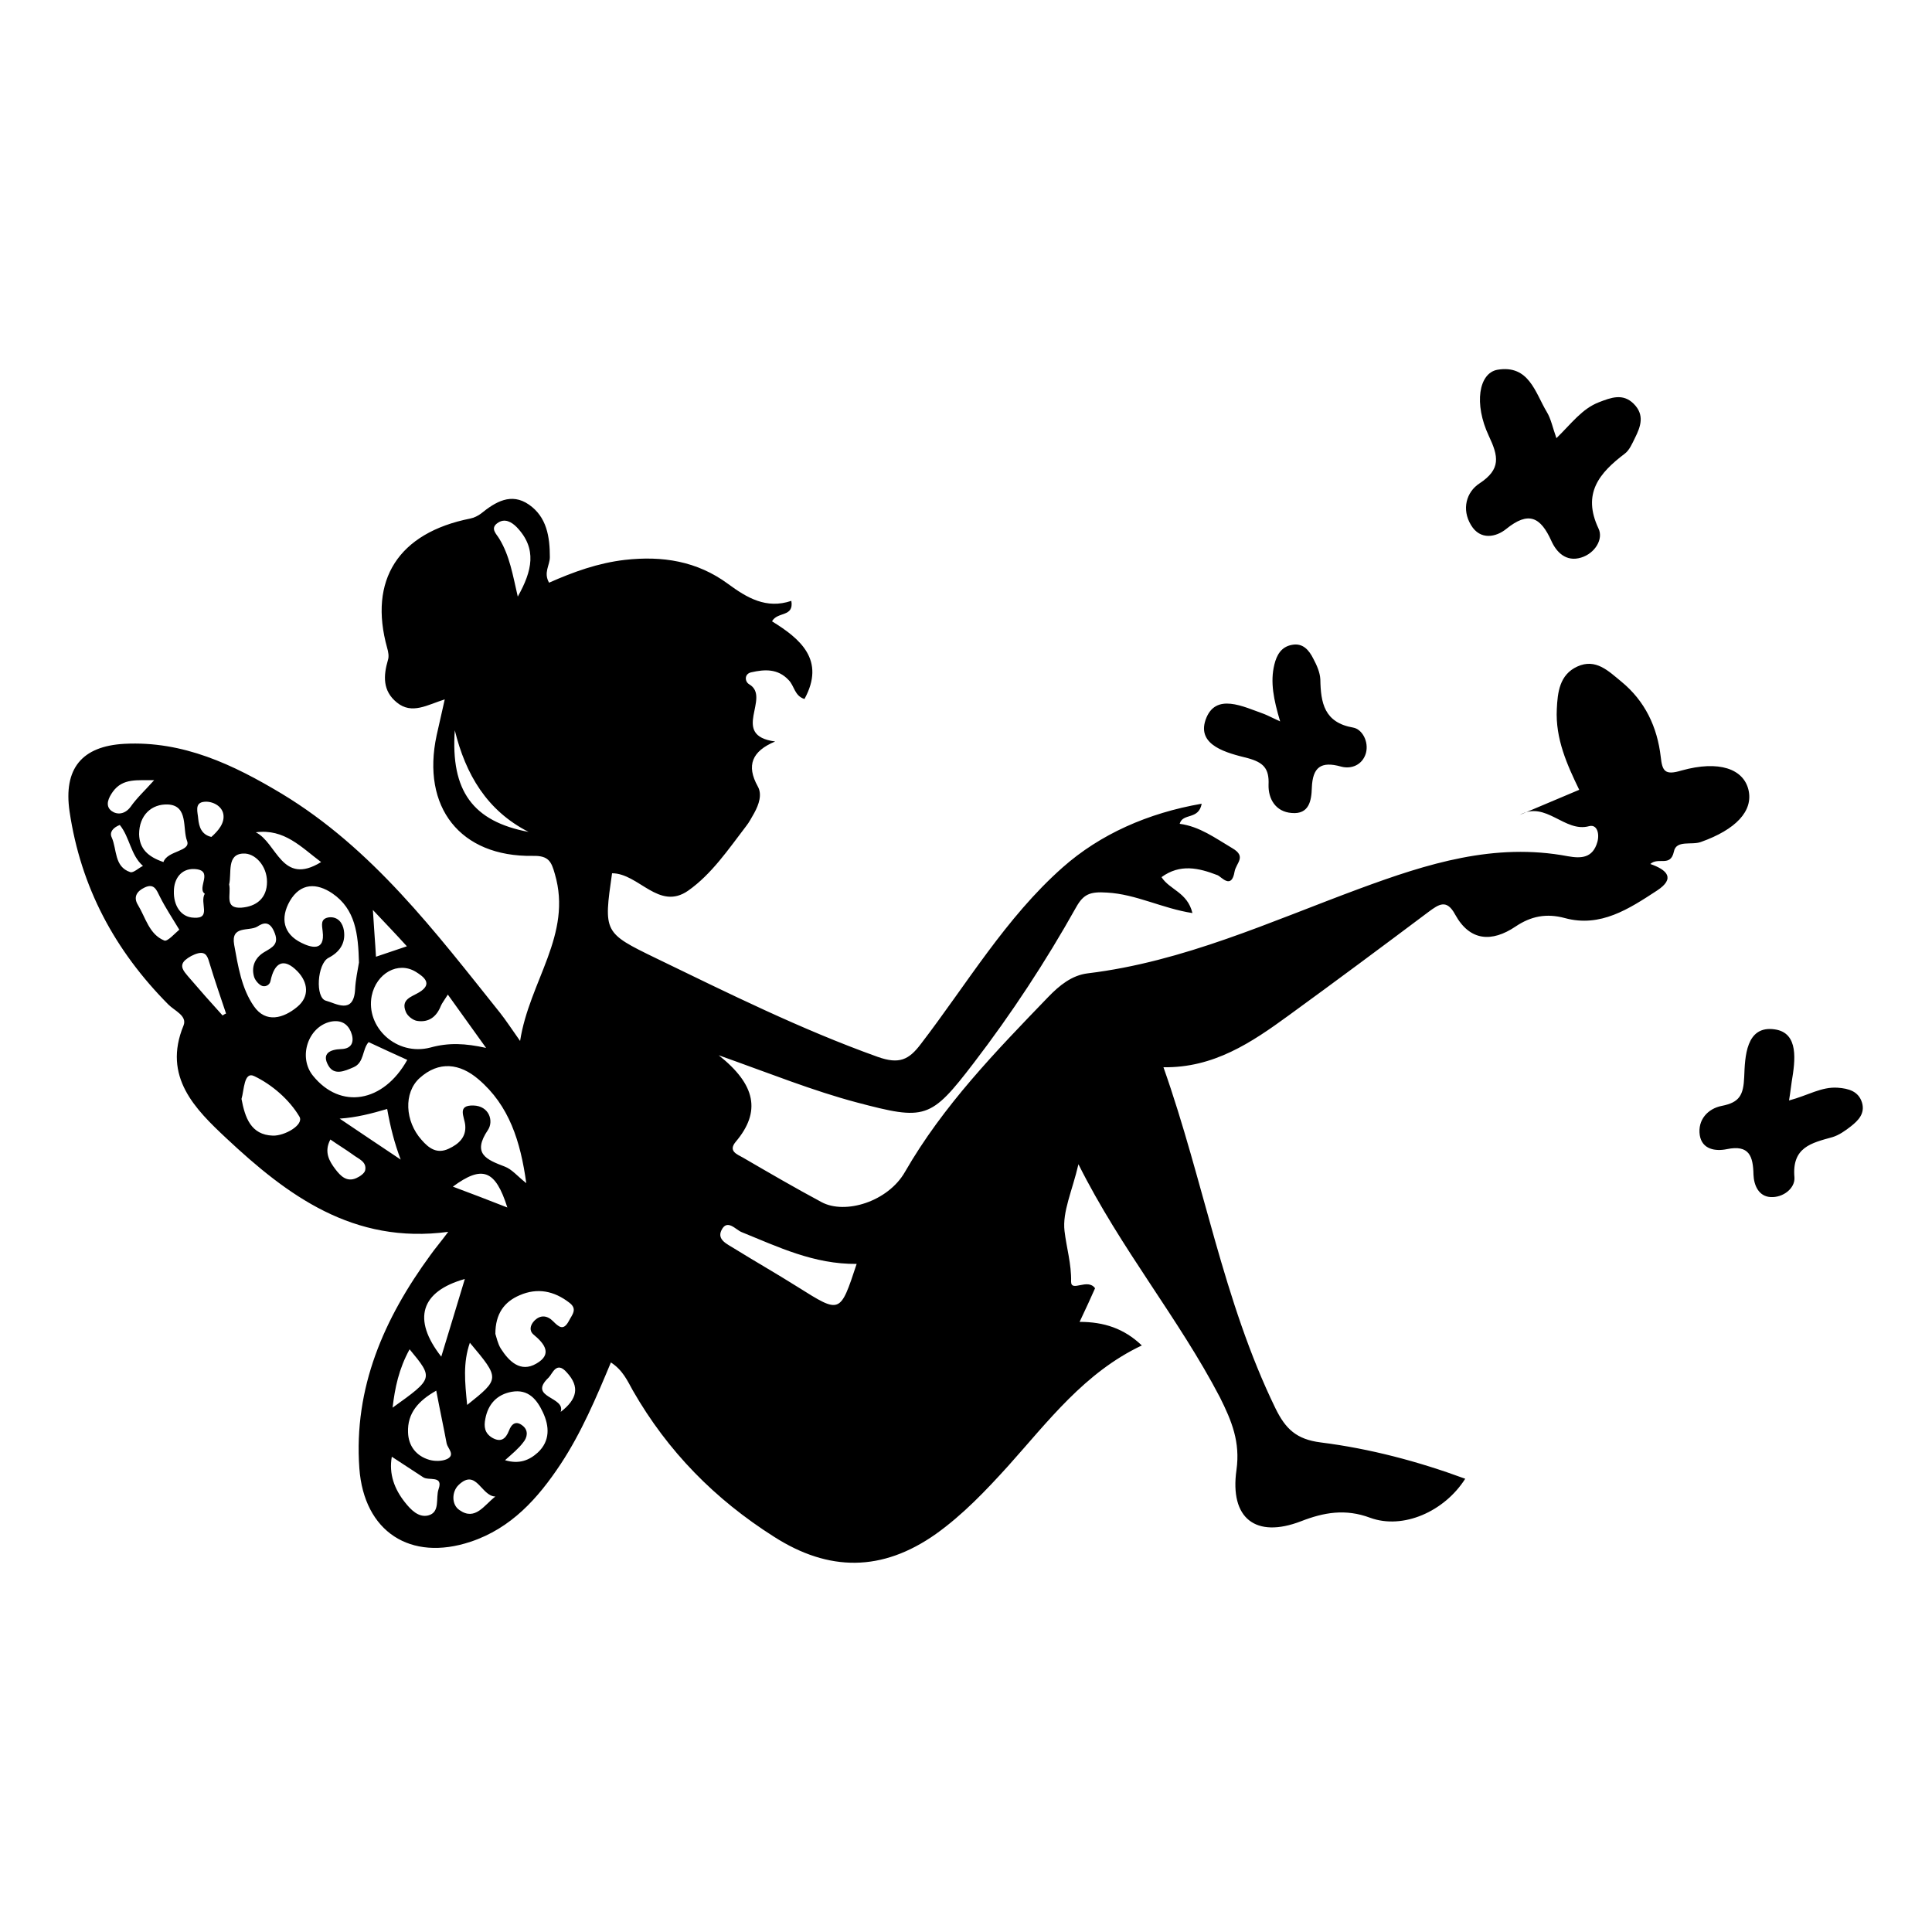 <?xml version="1.0" encoding="utf-8"?>
<!-- Generator: Adobe Illustrator 21.0.0, SVG Export Plug-In . SVG Version: 6.00 Build 0)  -->
<svg version="1.1" id="Layer_1" xmlns="http://www.w3.org/2000/svg" xmlns:xlink="http://www.w3.org/1999/xlink" x="0px" y="0px"
	 viewBox="0 0 500 500" style="enable-background:new 0 0 500 500;" xml:space="preserve">
<g>
	<path d="M279.1,301.3c-1.6,6.9-4.2,12.3-3.6,17.3c0.5,4.3,1.8,8.5,1.7,13.1c0,2.8,4.3-1,6.2,1.7c-1.1,2.5-2.3,5.1-4,8.7
		c6.3,0,11.5,1.7,16.1,6.1c-14.8,7-24.2,19.6-34.6,31.2c-5.8,6.4-11.7,12.6-18.7,17.6c-13.9,9.8-27.7,9.8-41.9,0.7
		c-15.3-9.7-27.5-22.1-36.5-37.8c-1.4-2.5-2.6-5.3-5.7-7.3c-3.8,9.1-7.6,18.1-13,26.3c-5.9,8.9-12.8,16.6-23.3,20.1
		c-15.6,5.2-27.6-2.6-28.8-19c-1.5-20.9,6.4-38.8,18.4-55.2c1.2-1.7,2.6-3.3,4.6-6c-24.6,3.3-41.7-9.5-57.4-24.2
		c-8-7.5-16.6-15.9-11.1-29.2c1-2.5-2.3-3.8-3.9-5.4C29.7,246,20.9,229.6,18,210c-1.6-11,3.1-16.9,14.2-17.5
		c15.2-0.8,28.2,5.4,40.7,12.9c23.5,14.2,39.7,35.7,56.5,56.7c1.5,1.9,2.8,3.9,5.2,7.3c2.4-15.5,13.6-27.5,9-43.2
		c-0.9-3.2-1.6-4.8-5.7-4.7c-18.8,0.3-28.9-12.6-24.9-31.2c0.6-2.8,1.3-5.6,2.1-9.3c-4.5,1.4-8.5,4-12.4,0.8c-3.7-3-3.5-6.9-2.3-11
		c0.3-0.9,0.1-2.1-0.2-3.1c-4.9-17.6,2.9-29.8,21.5-33.5c1-0.2,2-0.7,2.8-1.3c3.7-3,7.8-5.5,12.4-2.3c4.6,3.2,5.4,8.3,5.4,13.6
		c0,2.1-1.7,4-0.2,6.6c6.3-2.8,12.7-5.1,19.6-5.9c9.7-1.1,18.7,0.3,26.7,6.2c4.9,3.6,9.9,6.6,16.4,4.4c0.7,4.3-3.6,2.7-5,5.3
		c7.3,4.5,13.9,10,8.4,20.1c-2.6-0.8-2.6-3.4-4.1-4.9c-2.8-3-6.2-2.8-9.7-2c-1.8,0.4-1.7,2.4-0.5,3.1c5.8,3.4-5.1,13.2,6.7,14.8
		c-6,2.5-7.5,6.2-4.5,11.6c1.2,2.1,0.3,4.7-0.9,6.9c-0.7,1.2-1.3,2.4-2.1,3.4c-4.6,6-8.9,12.4-15,16.7c-7.6,5.3-12.8-4.5-19.7-4.5
		c-2.2,15.3-2.2,15.4,11.4,22c18.8,9.1,37.5,18.4,57.3,25.5c5.6,2,8.1,0.8,11.2-3.3c11.9-15.5,22-32.7,36.7-45.7
		c9.7-8.6,22.1-14.1,36-16.5c-0.8,4.3-4.9,2.3-5.7,5.2c5.2,0.7,9.2,3.7,13.6,6.3c3.8,2.2,1,3.8,0.6,6.1c-0.8,4.7-3.4,1.3-4.4,0.9
		c-4.9-1.9-9.7-3-14.5,0.5c2.1,3.3,6.7,3.9,8,9.3c-7.8-1.2-14.6-4.9-22.1-5.3c-4.4-0.3-6.1,0.4-8,3.8c-7.9,14.1-16.7,27.5-26.5,40.3
		c-11.2,14.6-12.5,14.9-30.3,10.2c-11.3-3-22.2-7.4-35.7-12.2c9.6,7.6,11,14.6,4.4,22.4c-2,2.4,0.3,3.2,1.9,4.1
		c6.7,3.9,13.4,7.8,20.3,11.5c6.1,3.3,17.2-0.1,21.6-7.8c9.9-17.2,23.5-31.2,37.1-45.3c2.9-3,6.1-5.6,10.2-6.1
		c24.8-3,47.3-13.4,70.3-21.9c17.6-6.5,35-12,54-8.4c3.4,0.6,6.4,0.5,7.6-3.7c0.6-2.2-0.1-4.6-2.1-4.1c-6.4,1.8-11.2-6.7-18-2.9
		c5-2.1,10-4.2,15.4-6.5c-3.1-6.4-6.2-13.2-5.8-20.9c0.2-4.3,0.7-8.9,5.3-11c4.8-2.2,8.1,1.2,11.4,3.9c6.1,5,9.3,11.7,10.2,19.5
		c0.4,3.7,1.1,4.8,5.4,3.5c9.7-2.7,16-0.4,17.3,5c1.3,5.5-3.3,10.3-12.3,13.5c-2.4,0.9-6.4-0.6-7,2.5c-0.9,4.1-4,1.3-6.1,3.2
		c4.3,1.5,6.6,3.7,1.7,6.9c-7.2,4.7-14.6,9.6-23.8,7.1c-4.8-1.3-8.8-0.5-12.8,2.2c-6.1,4.1-11.8,3.8-15.6-3.1
		c-2.2-4.1-4.2-2.7-6.9-0.7c-12,9-24.1,18-36.2,26.8c-9.6,7-19.4,13.6-32.4,13.4c10.5,29.7,15.4,60.4,29,88.3
		c2.6,5.3,5.4,8,11.7,8.8c12.7,1.6,25.2,4.9,37.4,9.4c-5.4,8.5-16.1,13.2-24.6,10.1c-6.4-2.4-12-1.4-17.9,0.9
		c-11.7,4.5-18.5-0.7-16.7-13.3c1-7.2-1.2-12.6-4.3-18.8C305,341.1,290.1,323.3,279.1,301.3z M136.2,306.2
		c-1.5-10.8-4.4-20.1-12.4-26.9c-4.8-4.1-10.2-4.8-15.2-0.3c-4.2,3.8-3.8,11.2,0.5,16c1.9,2.2,4,3.7,7,2.3c2.6-1.2,4.6-3,4.3-6.1
		c-0.2-2.2-2.2-5.2,2.1-5.1c4.1,0.1,5.3,4,3.8,6.3c-4.2,6.2-0.4,7.7,4.3,9.5C132.5,302.6,133.9,304.4,136.2,306.2z M92.9,249.1
		c-0.2-7.4-0.9-13.8-6.9-17.9c-4-2.7-8.2-2.8-11,2c-2.5,4.4-1.7,8.5,3,10.8c2.4,1.2,6.2,2.4,5.5-3c-0.2-1.7-0.6-3.3,1.7-3.6
		c2.3-0.2,3.5,1.5,3.8,3.4c0.5,3.3-1.1,5.6-4,7.1c-2.9,1.5-3.5,10.4-0.6,11.1c2.4,0.6,7.1,3.7,7.5-2.9C92,253.6,92.6,251,92.9,249.1
		z M125.8,271.2c-3.6-5-6.6-9.2-9.9-13.8c-1,1.6-1.5,2.2-1.8,2.9c-1.1,2.8-3.1,4.4-6.2,3.9c-1.1-0.2-2.5-1.3-2.9-2.4
		c-1.3-3.2,1.5-3.8,3.5-5c3.6-2.2,1.2-4-0.9-5.3c-4.6-2.8-10.2,0.4-11.4,6.2c-1.6,8.1,6.4,15.7,15.2,13.4
		C116.1,269.8,120.4,270,125.8,271.2z M95.4,269.7c-1.7,1.9-1.1,5.3-3.9,6.5c-2.3,1-5,2.2-6.5-0.4c-1.8-3.1,0.3-4.2,3.3-4.3
		c3.1-0.1,3.4-2.3,2.5-4.5c-0.9-2.1-2.6-3.1-5.2-2.6c-5.9,1.3-8.5,9.2-4.6,14c7.1,8.8,18.2,7,24.4-4.1
		C102.1,272.8,98.8,271.3,95.4,269.7z M221.7,327.1c-11.1,0.1-20.3-4.4-29.7-8.2c-1.6-0.6-3.8-3.6-5.3-0.5c-1.2,2.5,1.6,3.6,3.3,4.7
		c5.5,3.4,11.1,6.6,16.5,10C217.5,340,217.4,340.1,221.7,327.1z M128.2,345.2c0.3,0.9,0.6,2.5,1.4,3.8c2.1,3.3,5.1,6.3,9.2,3.9
		c4.2-2.4,2.2-5.1-0.7-7.5c-1.2-1-0.9-2.4,0.1-3.5c1.6-1.7,3.4-1.5,4.9,0c1.5,1.5,2.7,2.6,4.1,0c0.8-1.6,2.4-3.1,0.1-4.8
		c-3.9-3-8.2-3.9-12.8-1.9C130.5,336.9,128.2,340,128.2,345.2z M60.6,244.5c1,5.5,1.9,11.3,5.1,15.9c3.1,4.5,7.7,3.1,11.2,0.2
		c3.3-2.7,2.8-6.4,0.1-9.2c-3.6-3.7-6-2.3-7,2.5c-0.2,1.1-1.5,1.7-2.5,1.1c-0.8-0.5-1.6-1.5-1.8-2.4c-0.7-2.7,0.5-4.9,2.7-6.2
		c2.2-1.3,4-2.1,2.5-5.4c-1.2-2.7-2.8-2.2-4.3-1.2C64.4,241.1,59.7,239.4,60.6,244.5z M130.7,377.9c3.7,1.1,6.3,0,8.5-2
		c3.2-3,3-6.8,1.3-10.4c-1.5-3.2-3.7-6.1-8.1-5.3c-3.8,0.7-6.1,3.2-6.8,7c-0.4,2-0.2,3.7,1.8,4.9c2.3,1.3,3.5,0.2,4.3-1.8
		c0.7-1.9,1.9-2.7,3.6-1.3c1.5,1.2,1.2,3,0.1,4.3C134.2,374.9,132.6,376.2,130.7,377.9z M62.5,284.4c0.9,4.8,2.4,9.3,8.1,9.5
		c3.1,0.1,8.1-2.8,6.9-4.9c-2.6-4.4-7.1-8.3-11.7-10.5C63.1,277.2,63.2,282.1,62.5,284.4z M42.3,223.1c1-3,7.2-2.7,6.1-5.5
		c-1.2-3.1,0.4-9.1-4.9-9.4c-4.3-0.2-7.5,2.8-7.5,7.7C36.1,219.6,38.2,221.7,42.3,223.1z M112.9,359.9c-4.6,2.6-7.5,5.8-7.3,10.8
		c0.1,3.5,2.1,6.1,5.5,7.1c1.4,0.4,3.3,0.4,4.6-0.2c2.2-1.1,0.2-2.7-0.1-4C114.8,369.3,113.9,365.2,112.9,359.9z M114.2,351.1
		c2.2-7.3,4.1-13.4,6.1-20.1C108.9,334.2,106.6,341.4,114.2,351.1z M59.3,228.9c0.6,2.5-1.4,6.3,3.2,6c3.8-0.3,6.6-2.4,6.6-6.7
		c0-4.1-3.1-7.5-6.2-7.3C58.6,221.1,60,226,59.3,228.9z M101.4,377c-0.8,4.5,0.7,8.4,3.4,11.8c1.5,1.9,3.5,4,6,3.4
		c3.2-0.8,1.9-4.5,2.7-6.8c1.3-3.7-2.6-2.1-4-3.1C106.8,380.5,104.1,378.8,101.4,377z M136.8,215.3c-10.8-5.5-16.3-14.9-19.1-26.3
		C116.6,204.7,122.4,212.6,136.8,215.3z M134,154.4c3.7-6.6,5.1-12.4-0.3-18c-1.3-1.3-3.1-2.4-5-1c-1.9,1.4-0.2,2.8,0.5,4
		C131.9,143.8,132.7,148.8,134,154.4z M103.7,300.1c-1.6-4.2-2.7-8.5-3.5-13.1c-4.1,1.2-7.9,2.2-12.3,2.5
		C93.2,293.1,98.5,296.6,103.7,300.1z M53,231.3c-2.2-1.5,2.6-6.2-2.8-6.4c-3.3-0.1-5.2,2.5-5.2,5.8c-0.1,3.5,1.7,6.7,5.2,6.8
		C54.8,237.8,51.6,233.6,53,231.3z M46.4,240.6c-1.8-3-3.6-5.7-5-8.5c-0.9-1.8-1.5-3.6-4-2.4c-1.9,0.9-3,2.4-1.7,4.5
		c2,3.3,2.9,7.6,6.8,9.2C43.3,243.8,45.3,241.5,46.4,240.6z M120.9,363.6c8.5-6.8,8.5-6.8,0.7-16.1
		C119.8,352.7,120.3,357.6,120.9,363.6z M66.2,215.4c5.5,2.7,6.7,14,16.9,7.7C78,219.3,73.6,214.4,66.2,215.4z M57.6,262.8
		c0.3-0.2,0.6-0.4,0.9-0.5c-1.4-4.2-2.9-8.5-4.2-12.8c-0.5-1.6-0.8-3.3-3-2.8c-1.2,0.3-2.5,1-3.4,1.8c-1.6,1.5-0.3,2.9,0.7,4.1
		C51.6,256.1,54.6,259.5,57.6,262.8z M131.3,312.5c-3.1-9.8-6.5-11-14.1-5.4C121.8,308.8,125.9,310.4,131.3,312.5z M106,349.2
		c-2.8,5.1-3.8,10-4.4,15.1C112.2,356.7,112.2,356.7,106,349.2z M128.2,387.3c-3.7-0.1-4.9-7.4-9.5-3c-1.8,1.7-1.9,5.1,0.2,6.5
		C123,393.7,125.3,389.5,128.2,387.3z M145.1,365.4c4.3-3.3,5-6.5,1.6-10.2c-2.7-3.1-3.7,0.3-4.7,1.3
		C136.4,361.8,146.5,361.4,145.1,365.4z M85.5,294.9c-1.7,3.2-0.3,5.6,1.3,7.7c1.3,1.7,2.9,3.4,5.4,2.3c0.9-0.4,2.1-1.2,2.3-2
		c0.5-2.3-1.8-3-3.2-4.1C89.5,297.5,87.5,296.3,85.5,294.9z M39.9,201.9c-4.3,0.1-8.1-0.6-10.7,3c-1,1.4-2.2,3.6-0.3,5
		c1.4,1,3.4,0.9,4.9-1.1C35.4,206.5,37.5,204.6,39.9,201.9z M31,213.5c-1.8,0.7-2.7,1.9-2.1,3.2c1.4,3.1,0.6,7.6,4.8,9
		c0.8,0.3,2.2-1.1,3.3-1.6C33.8,221.3,33.6,216.7,31,213.5z M54.7,216.6c1.8-1.6,3.5-3.6,3.1-5.9c-0.4-2.2-2.9-3.4-4.9-3.2
		c-2.7,0.2-1.7,2.8-1.6,4.4C51.5,213.9,52.1,216,54.7,216.6z M96.5,235.5c0.3,5.1,0.6,8.4,0.8,12.1c2.7-0.9,5-1.7,8-2.7
		C102.4,241.7,99.9,239.1,96.5,235.5z M400.3,106.6c-3-5-4.6-12.3-12.8-10.9c-4.8,0.9-6.1,8.8-2.2,17.1c2.5,5.3,3.2,8.6-2.4,12.3
		c-3.4,2.2-4.7,6.7-2.2,10.8c2.4,4,6.5,3.1,9.1,1c5.8-4.7,8.9-3.1,11.7,3.1c1.3,2.9,3.8,5.5,7.7,4.3c3.6-1.1,5.8-4.8,4.5-7.5
		c-4.3-9.1,0.2-14.4,6.8-19.4c1.2-0.9,1.9-2.6,2.6-4c1.5-3,2.6-6-0.3-8.9c-2.8-2.8-5.9-1.6-9-0.4c-4.4,1.7-7.1,5.5-11,9.3
		C401.8,110.6,401.4,108.4,400.3,106.6z M463.7,279.9c0.9-5.4,1.9-12.6-4.4-13.5c-7.5-1.1-7.7,7.2-7.9,12.3
		c-0.2,4.7-1.2,6.6-5.8,7.5c-3.6,0.7-6.3,3.6-5.7,7.6c0.6,3.7,4.1,4.2,7,3.6c5.8-1.2,6.8,1.8,6.9,6.6c0.1,2.7,1.3,5.6,4.4,5.8
		c3.3,0.2,6.4-2.3,6.2-5.1c-0.7-7.8,4.4-8.9,9.8-10.4c1.7-0.5,3.4-1.7,4.8-2.8c1.9-1.5,3.7-3.3,2.9-6.1c-0.9-3-3.5-3.7-6.3-3.9
		c-4.2-0.3-7.7,2-12.6,3.3C463.4,282.4,463.5,281.1,463.7,279.9z M327.2,184.8c-5.4-1.9-12.7-5.7-15.2,1.5
		c-2.3,6.7,5.7,8.6,10.9,9.9c4,1.1,5.6,2.6,5.4,6.9c-0.1,3.6,1.8,7,6,7.3c4.5,0.4,5.1-3.2,5.2-6.5c0.2-5.3,2.3-7,7.6-5.5
		c2.6,0.7,5.5-0.4,6.4-3.5c0.8-3-1-6.2-3.3-6.6c-7.5-1.3-8.4-6.4-8.5-12.5c-0.1-1.8-0.9-3.6-1.8-5.3c-1.1-2.2-2.7-4.2-5.6-3.6
		c-2.7,0.5-3.9,2.6-4.5,5.1c-1.1,4.5-0.2,9,1.5,14.7C329.1,185.7,328.2,185.2,327.2,184.8z"/>
</g>
</svg>
